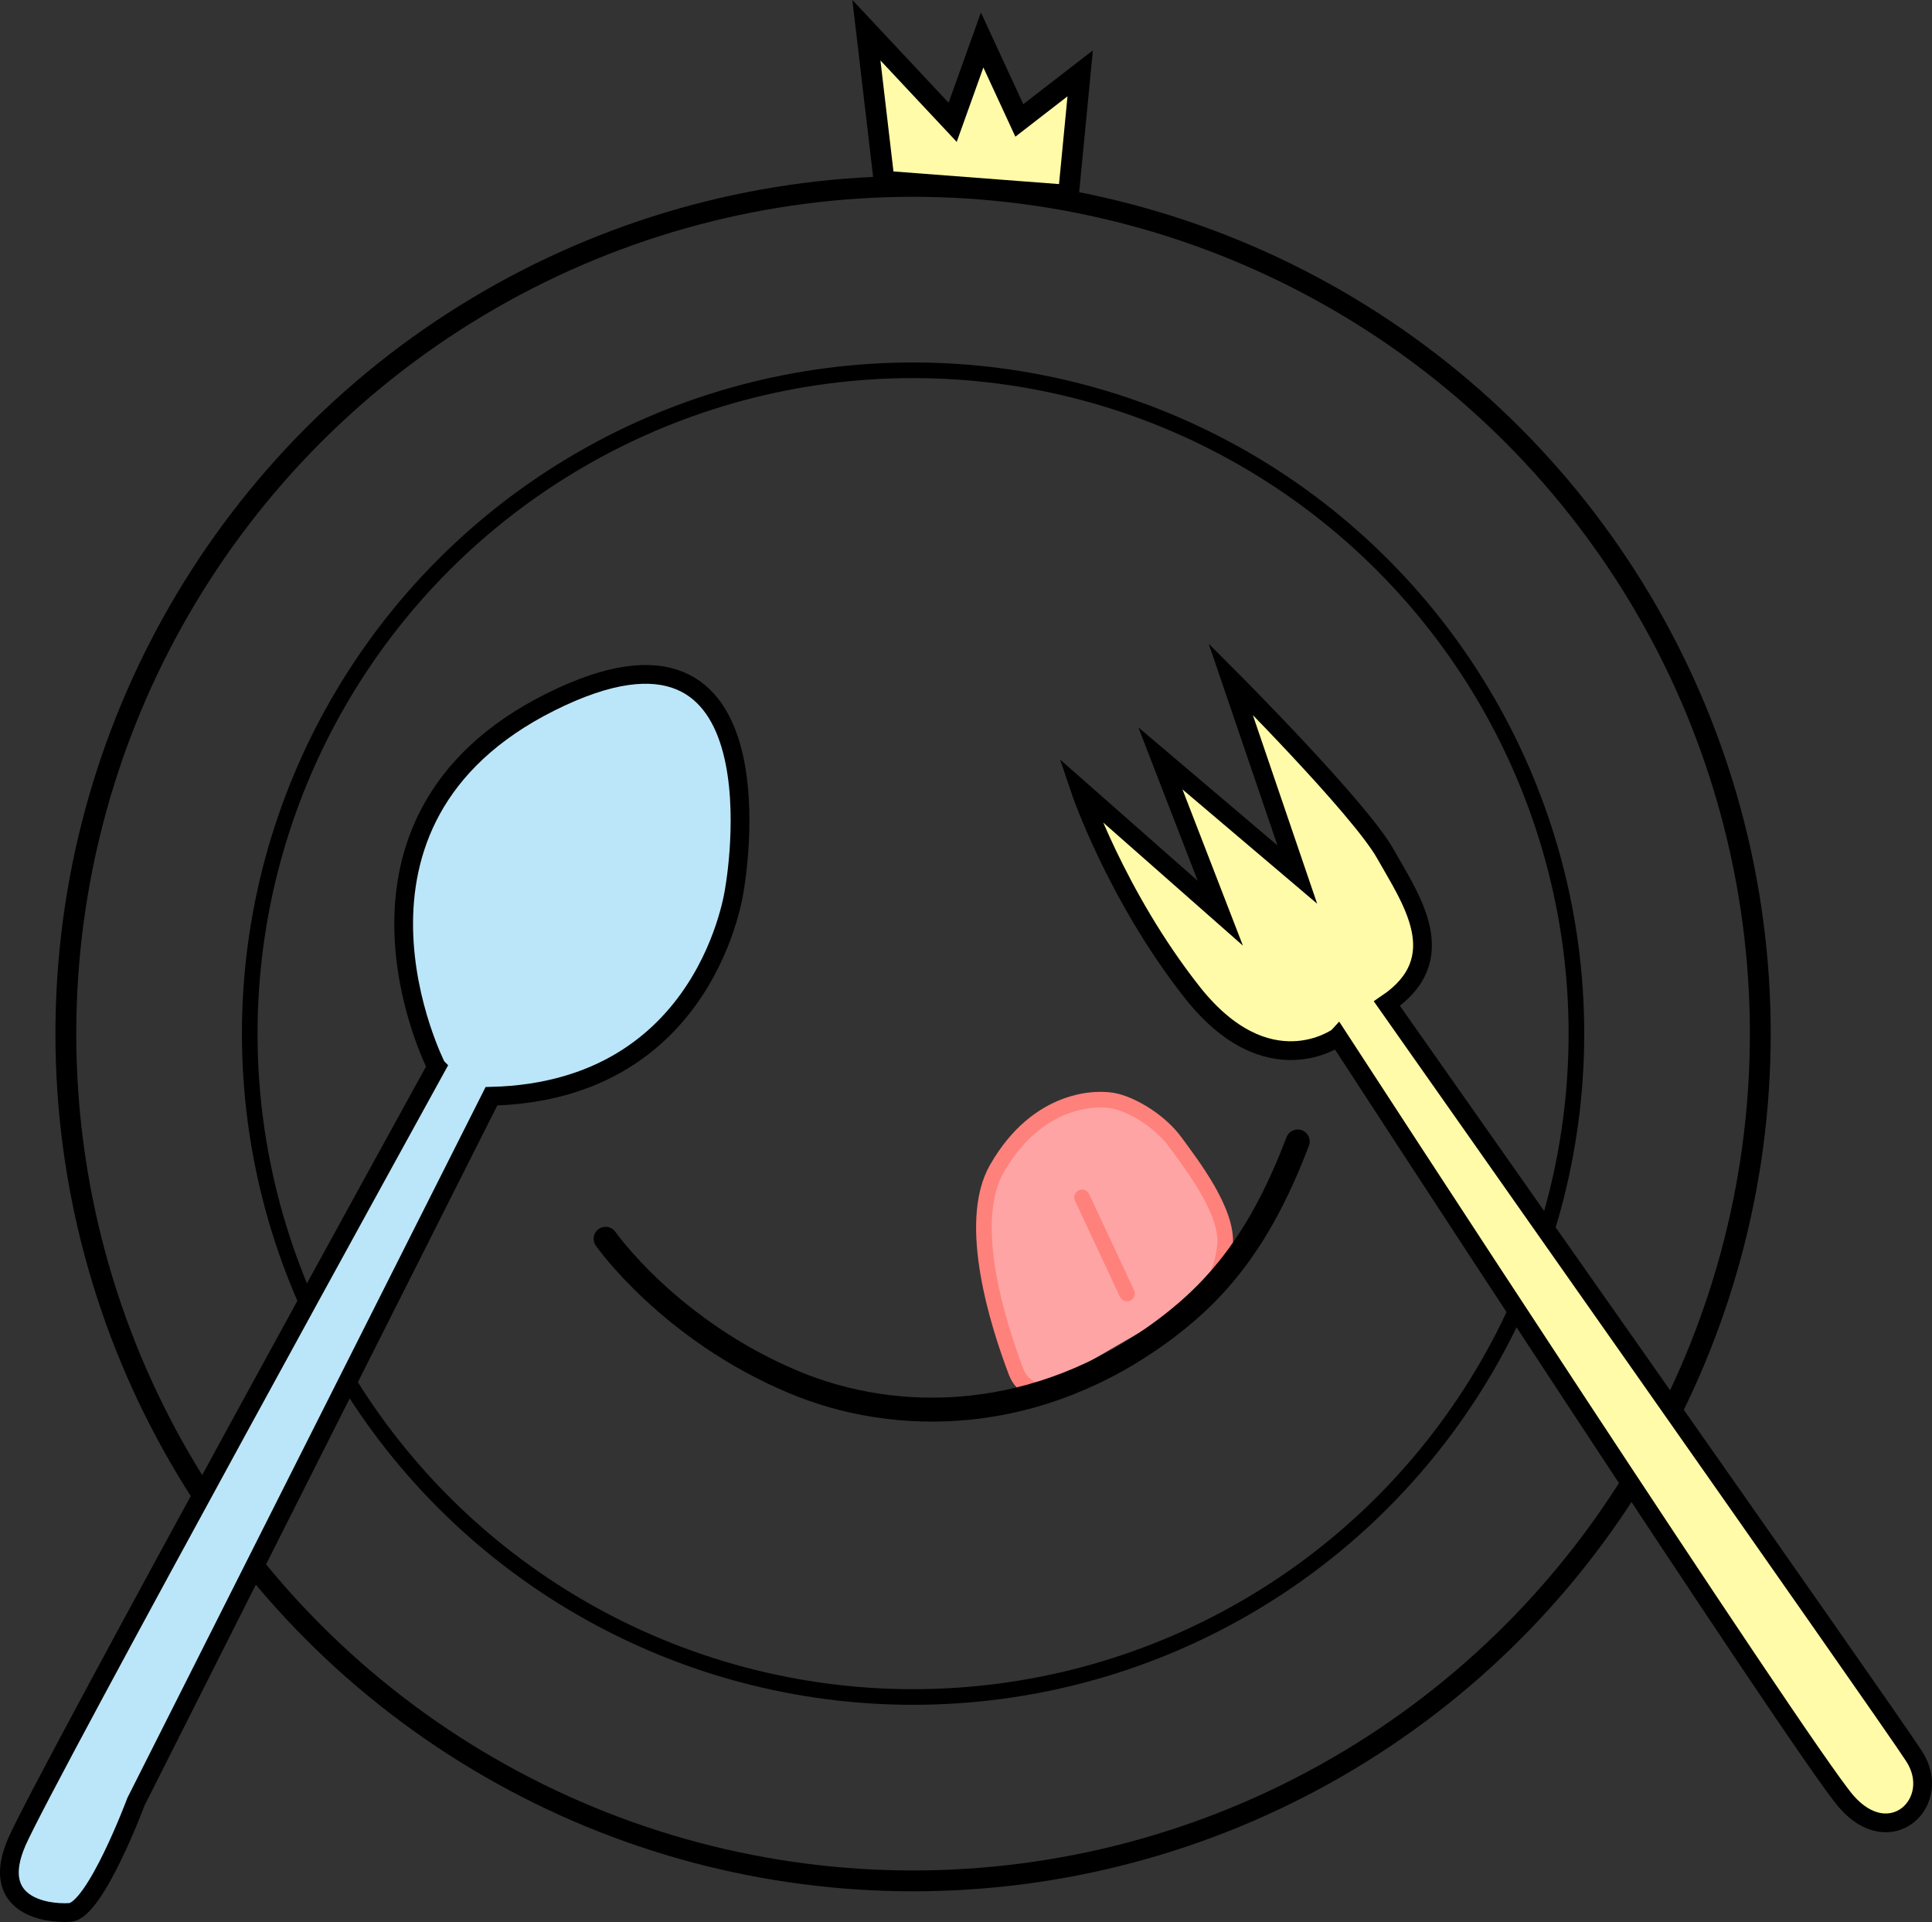 <?xml version="1.0" encoding="UTF-8"?>
<svg id="_레이어_2" data-name="레이어 2" xmlns="http://www.w3.org/2000/svg" viewBox="0 0 185.44 184.48">
  <rect x="0" y="0" width="185.44" height="184.48" fill="#333333" stroke="none"/>
  <defs>
    <style>
      .cls-1, .cls-2, .cls-3, .cls-4, .cls-5, .cls-6, .cls-7, .cls-8 {
        stroke-miterlimit: 10;
      }

      .cls-1, .cls-2, .cls-5, .cls-7 {
        fill: none;
      }

      .cls-1, .cls-2, .cls-8 {
        stroke-width: 1.5px;
      }

      .cls-1, .cls-5, .cls-8 {
        stroke-linecap: round;
      }

      .cls-1, .cls-8 {
        stroke: #ff817b;
      }

      .cls-2, .cls-3, .cls-4, .cls-5, .cls-6, .cls-7 {
        stroke: #000;
      }

      .cls-3 {
        fill: #bbe6f9;
      }

      .cls-3, .cls-4 {
        stroke-width: 1.8px;
      }

      .cls-4, .cls-6 {
        fill: #fffba9;
      }

      .cls-5 {
        stroke-width: 2.3px;
      }

      .cls-6, .cls-7 {
        stroke-width: 2px;
      }

      .cls-8 {
        fill: #ffa4a4;
      }
    </style>
  </defs>
  <g id="_레이어_1-2" data-name=" 레이어 1">
    <circle class="cls-7" cx="87.64" cy="99.21" r="81.32"/>
    <circle class="cls-2" cx="87.64" cy="99.21" r="63.67"/>
    <polygon class="cls-6" points="84.86 17.39 83.16 2.9 91.44 11.74 94.27 3.84 97.84 11.56 103.68 7.04 102.55 18.74 84.86 17.39"/>
    <path class="cls-4" d="m128.41,99.53s-6.73,4.94-14.02-4.34-10.71-19.39-10.71-19.39l13.45,11.85-5.75-14.86,13.14,11.15-6.4-18.77s12.4,12.42,14.85,16.78,6.55,10.05.15,14.38c0,0,47.95,68.13,50.6,72.23,2.84,4.39-2.26,9.26-6.52,4.34s-48.78-73.38-48.78-73.38h0Z"/>
    <path class="cls-3" d="m41.9,102.4s-12.04-23.53,10.92-35.01,17.69,17.88,17.69,17.88c0,0-2.45,19.42-23.34,19.95L13.05,172.93s-3.91,10.48-6.35,10.63-7.72-.73-5.08-6.78,40.28-74.38,40.28-74.38h0Z"/>
    <path class="cls-8" d="m99.6,133.55s-1.48-.34-2.05-1.83c-1.73-4.54-4.85-14.33-1.88-19.53,3.95-6.92,9.74-6.92,11.44-6.49,1.69.42,4.24,1.91,5.72,3.95s5.08,6.63,4.75,9.9c-.31,3.1-1.82,4.58-1.84,4.67"/>
    <line class="cls-1" x1="103.86" y1="114.93" x2="108.17" y2="124.15"/>
    <path class="cls-5" d="m58.13,118.9s6.12,8.76,18.06,13.76c9.81,4.11,23.37,4.15,35.76-5.18,5.31-4,9.22-9.01,12.61-17.92"/>
  </g>
</svg>